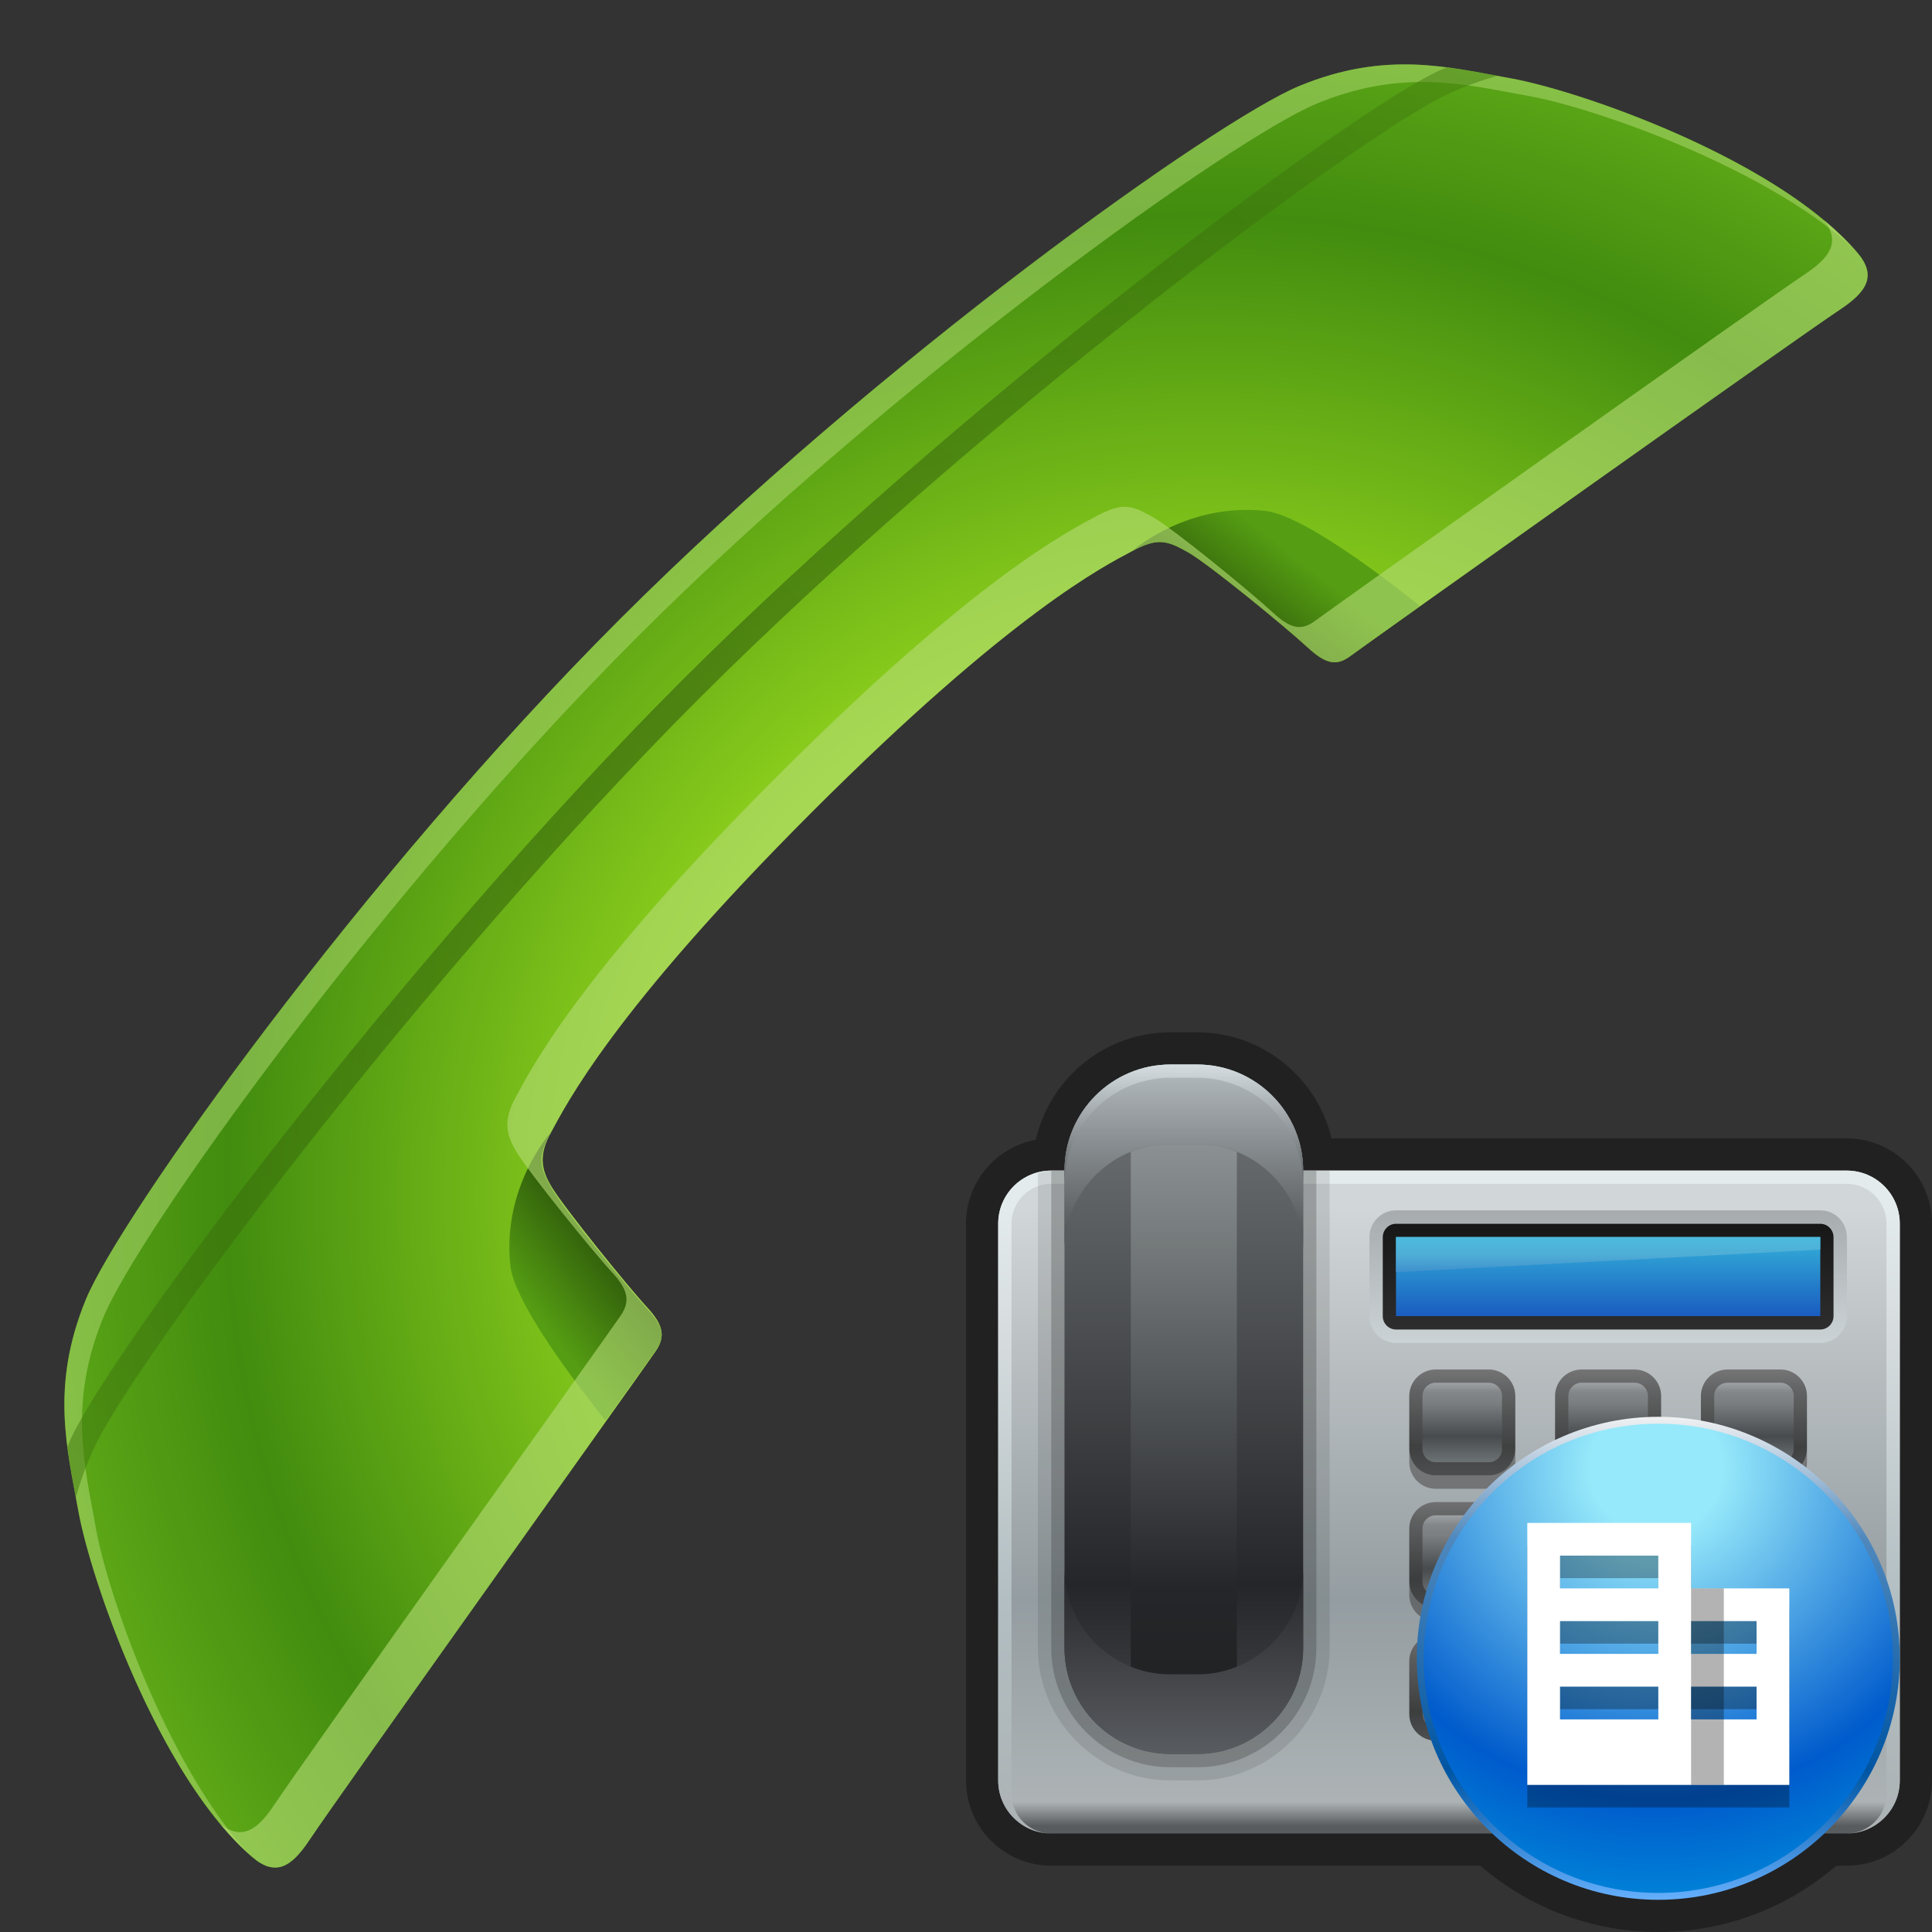 <?xml version="1.0" ?>
<!DOCTYPE svg  PUBLIC '-//W3C//DTD SVG 1.1//EN'  'http://www.w3.org/Graphics/SVG/1.1/DTD/svg11.dtd'>
<svg height="60" viewBox="0 0 60 60" width="60" xmlns="http://www.w3.org/2000/svg" xmlns:xlink="http://www.w3.org/1999/xlink">
<rect x="0" y="0" width="60" height="60" fill="#333333" stroke="none"/>
<g>
<defs>
</defs>
<radialGradient cx="-1627.369" cy="-2479.008" gradientTransform="matrix(0.707 0.707 -0.707 0.707 -564.62 2940.372)" gradientUnits="userSpaceOnUse" id="SVGID_1_" r="45.665">
	<stop offset="0.297" style="stop-color:#A7E722"/>
	<stop offset="0.667" style="stop-color:#428C0F"/>
	<stop offset="0.794" style="stop-color:#5CA617"/>
</radialGradient>
<path d="M20.37,41.951c0.299-0.437,0.233-0.799-0.258-1.332c-0.617-0.666-2.567-3.084-2.968-3.737  c-0.353-0.575-0.411-1.02-0.034-1.71c0.473-0.865,1.915-3.764,8.107-9.956c6.192-6.192,9.084-7.646,9.956-8.108  c0.76-0.399,1.037-0.344,1.711,0.036c0.666,0.376,3.068,2.352,3.734,2.967c0.535,0.492,0.873,0.588,1.301,0.274  c0.752-0.551,13.828-9.843,15.229-10.774c0.85-0.565,1.141-1.062,0.523-1.779c-2.477-2.889-8.594-5.015-10.752-5.399  c-1.922-0.345-3.875-0.873-6.564,0.236c-2.561,1.053-13.076,8.534-21.113,16.571C11.203,27.277,3.722,37.795,2.668,40.352  c-1.108,2.691-0.581,4.645-0.236,6.567c0.387,2.158,2.511,8.275,5.4,10.752c0.718,0.616,1.213,0.323,1.777-0.525  C10.542,55.745,19.852,42.705,20.37,41.951z" fill="url(#SVGID_1_)"/>
<linearGradient gradientTransform="matrix(0.707 0.707 -0.707 0.707 -564.62 2940.372)" gradientUnits="userSpaceOnUse" id="SVGID_2_" x1="-1639.343" x2="-1638.911" y1="-2494.982" y2="-2491.407">
	<stop offset="0" style="stop-color:#559D13"/>
	<stop offset="1" style="stop-color:#284F09"/>
</linearGradient>
<path d="M35.172,17.107c0.76-0.399,1.037-0.344,1.711,0.036c0.666,0.376,3.068,2.352,3.734,2.967  c0.535,0.492,0.873,0.588,1.301,0.274c0.047-0.034,0.063-0.046,0.064-0.046c0.252-0.184,1.031-0.739,2.119-1.514  c-0.252-0.205-3.469-2.809-4.801-2.956C36.855,15.598,35.172,17.107,35.172,17.107z" fill="url(#SVGID_2_)"/>
<linearGradient gradientTransform="matrix(0.707 0.707 0.707 -0.707 -1696.83 4072.586)" gradientUnits="userSpaceOnUse" id="SVGID_3_" x1="-1639.347" x2="-1638.915" y1="4063.056" y2="4066.632">
	<stop offset="0" style="stop-color:#559D13"/>
	<stop offset="1" style="stop-color:#284F09"/>
</linearGradient>
<path d="M17.092,35.188c-0.401,0.763-0.346,1.039,0.035,1.714c0.376,0.665,2.351,3.067,2.967,3.737  c0.492,0.53,0.587,0.869,0.274,1.297c-0.035,0.049-0.046,0.063-0.046,0.063c-0.183,0.253-0.738,1.032-1.515,2.12  c-0.203-0.252-2.807-3.469-2.956-4.8C15.579,36.875,17.092,35.188,17.092,35.188z" fill="url(#SVGID_3_)"/>
<path d="M2.979,47.466c-0.344-1.923-0.873-3.877,0.235-6.567c1.054-2.557,8.535-13.074,16.573-21.112  C27.825,11.749,38.34,4.268,40.9,3.215c2.689-1.108,4.643-0.581,6.566-0.236c1.98,0.354,7.297,2.178,10.07,4.711  c-2.553-2.815-8.496-4.879-10.619-5.258c-1.922-0.345-3.875-0.873-6.564,0.236c-2.561,1.053-13.076,8.534-21.113,16.571  C11.203,27.277,3.722,37.795,2.668,40.352c-1.108,2.691-0.581,4.645-0.236,6.567c0.378,2.122,2.441,8.065,5.258,10.617  C5.156,54.763,3.333,49.448,2.979,47.466z" fill="#B5DC77" opacity="0.5"/>
<path d="M20.37,41.951c0.299-0.437,0.233-0.799-0.258-1.332c-0.617-0.666-2.567-3.084-2.968-3.737  c-0.353-0.575-0.411-1.02-0.034-1.71c0.473-0.865,1.915-3.764,8.107-9.956c6.192-6.192,9.084-7.646,9.956-8.108  c0.76-0.399,1.037-0.344,1.711,0.036c0.666,0.376,3.068,2.352,3.734,2.967c0.535,0.492,0.873,0.588,1.301,0.274  c0.752-0.551,13.828-9.843,15.229-10.774c0.85-0.565,1.141-1.062,0.523-1.779c-0.291-0.339-0.635-0.665-1.012-0.982  c0.488,0.658,0.197,1.134-0.607,1.667c-1.4,0.932-14.475,10.224-15.227,10.775c-0.43,0.313-0.768,0.218-1.299-0.273  c-0.668-0.618-3.07-2.592-3.738-2.969c-0.672-0.38-0.949-0.436-1.711-0.035c-0.869,0.462-3.763,1.915-9.955,8.107  c-6.192,6.192-7.635,9.092-8.107,9.956c-0.378,0.69-0.32,1.135,0.035,1.711c0.4,0.651,2.351,3.069,2.967,3.736  c0.493,0.533,0.558,0.896,0.259,1.332c-0.518,0.755-9.828,13.794-10.76,15.195c-0.534,0.803-1.009,1.098-1.666,0.606  c0.314,0.378,0.643,0.723,0.982,1.013c0.718,0.616,1.213,0.323,1.777-0.525C10.542,55.745,19.852,42.705,20.37,41.951z" fill="#B5DC77" opacity="0.6"/>
<linearGradient gradientTransform="matrix(0.707 0.707 -0.707 0.707 -608.141 2931.325)" gradientUnits="userSpaceOnUse" id="SVGID_4_" x1="-1610.522" x2="-1610.522" y1="-2533.347" y2="-2471.428">
	<stop offset="0" style="stop-color:#447F0F"/>
	<stop offset="0.5" style="stop-color:#284F09"/>
	<stop offset="1" style="stop-color:#40790E"/>
</linearGradient>
<path d="M2.899,45.012c1.275-2.776,10.299-14.805,18.804-23.31  c8.505-8.506,20.531-17.529,23.309-18.803c0.527-0.241,1.02-0.411,1.492-0.545c-0.512-0.096-1.031-0.19-1.566-0.26  c-0.086,0.036-0.162,0.063-0.248,0.102c-2.818,1.293-14.972,10.397-23.534,18.958c-8.562,8.562-17.667,20.715-18.96,23.535  c-0.038,0.086-0.063,0.165-0.101,0.25c0.071,0.534,0.165,1.054,0.259,1.564C2.489,46.03,2.658,45.539,2.899,45.012z" fill="url(#SVGID_4_)" opacity="0.5"/>
<rect fill="none" height="60" width="60"/>
</g>
<g transform="matrix(1 0 0 1 30 30)">
<defs>
</defs>
<polygon fill="none" points="0,8 0,25.294 0,30 30,30 30,25.294 30,8 30,0 0,0 "/>
<path d="M21.5,30c-2.037,0-3.985-0.729-5.53-2.059H2.647C1.188,27.941,0,26.754,0,25.294V8  c0-1.295,0.936-2.376,2.167-2.603c0.436-1.91,2.147-3.339,4.188-3.339h0.822c2.023,0,3.725,1.407,4.177,3.295h15.999  C28.813,5.354,30,6.541,30,8v17.294c0,1.46-1.188,2.647-2.647,2.647H27.03C25.485,29.271,23.536,30,21.5,30L21.5,30z" opacity="0.35"/>
<linearGradient gradientUnits="userSpaceOnUse" id="SVGID_1__" x1="15" x2="15" y1="6.114" y2="26.702">
	<stop offset="0.067" style="stop-color:#D1D7D9"/>
	<stop offset="0.261" style="stop-color:#BDC2C4"/>
	<stop offset="0.661" style="stop-color:#949DA1"/>
	<stop offset="0.964" style="stop-color:#ADB3B5"/>
	<stop offset="1" style="stop-color:#595C5E"/>
</linearGradient>
<path d="M29,25.294c0,0.909-0.738,1.647-1.647,1.647H2.647C1.738,26.941,1,26.203,1,25.294V8  c0-0.908,0.738-1.646,1.647-1.646h24.705C28.262,6.354,29,7.092,29,8V25.294z" fill="url(#SVGID_1__)"/>
<linearGradient gradientUnits="userSpaceOnUse" id="SVGID_2__" x1="15" x2="15" y1="6.114" y2="26.702">
	<stop offset="0.067" style="stop-color:#E4EBED"/>
	<stop offset="0.261" style="stop-color:#D6DCDE"/>
	<stop offset="0.661" style="stop-color:#B2BEC2"/>
	<stop offset="1" style="stop-color:#ADB3B5"/>
</linearGradient>
<path d="M27.353,6.354H2.647C1.738,6.354,1,7.092,1,8v17.294c0,0.909,0.738,1.647,1.647,1.647  c-0.682,0-1.234-0.554-1.234-1.236v-0.411V8.412V8c0-0.682,0.553-1.235,1.234-1.235h24.705c0.682,0,1.234,0.554,1.234,1.235v0.412  v16.882v0.411c0,0.683-0.553,1.236-1.234,1.236c0.909,0,1.647-0.738,1.647-1.647V8C29,7.092,28.262,6.354,27.353,6.354z" fill="url(#SVGID_2__)"/>
<linearGradient gradientUnits="userSpaceOnUse" id="SVGID_3__" x1="24.471" x2="24.471" y1="20.773" y2="24.088">
	<stop offset="0" style="stop-color:#646263"/>
	<stop offset="0.2" style="stop-color:#4D4D4D"/>
	<stop offset="0.721" style="stop-color:#242424"/>
	<stop offset="1" style="stop-color:#373737"/>
</linearGradient>
<path d="M23.647,24.058c-0.455,0-0.824-0.368-0.824-0.822v-1.646  c0-0.455,0.369-0.824,0.824-0.824h1.646c0.457,0,0.824,0.369,0.824,0.824v1.646c0,0.454-0.367,0.822-0.824,0.822H23.647z" fill="url(#SVGID_3__)" opacity="0.8"/>
<linearGradient gradientUnits="userSpaceOnUse" id="SVGID_4__" x1="24.471" x2="24.471" y1="21.146" y2="23.709">
	<stop offset="0" style="stop-color:#A0A3A6"/>
	<stop offset="0.133" style="stop-color:#838688"/>
	<stop offset="0.261" style="stop-color:#7B7E80"/>
	<stop offset="0.661" style="stop-color:#474B4D"/>
	<stop offset="1" style="stop-color:#707577"/>
</linearGradient>
<path d="M25.705,23.235c0,0.228-0.184,0.411-0.411,0.411h-1.646c-0.229,0-0.412-0.184-0.412-0.411v-1.646  c0-0.229,0.184-0.412,0.412-0.412h1.646c0.228,0,0.411,0.183,0.411,0.412V23.235z" fill="url(#SVGID_4__)"/>
<linearGradient gradientUnits="userSpaceOnUse" id="SVGID_5_" x1="19.941" x2="19.941" y1="20.732" y2="24.128">
	<stop offset="0" style="stop-color:#646263"/>
	<stop offset="0.2" style="stop-color:#4D4D4D"/>
	<stop offset="0.721" style="stop-color:#242424"/>
	<stop offset="1" style="stop-color:#373737"/>
</linearGradient>
<path d="M19.118,24.058c-0.455,0-0.824-0.368-0.824-0.822v-1.646  c0-0.455,0.369-0.824,0.824-0.824h1.646c0.453,0,0.824,0.369,0.824,0.824v1.646c0,0.454-0.371,0.822-0.824,0.822H19.118z" fill="url(#SVGID_5_)" opacity="0.8"/>
<linearGradient gradientUnits="userSpaceOnUse" id="SVGID_6_" x1="19.941" x2="19.941" y1="21.146" y2="23.709">
	<stop offset="0" style="stop-color:#A0A3A6"/>
	<stop offset="0.133" style="stop-color:#838688"/>
	<stop offset="0.261" style="stop-color:#7B7E80"/>
	<stop offset="0.661" style="stop-color:#474B4D"/>
	<stop offset="1" style="stop-color:#707577"/>
</linearGradient>
<path d="M21.177,23.235c0,0.228-0.185,0.411-0.412,0.411h-1.646c-0.228,0-0.412-0.184-0.412-0.411v-1.646  c0-0.229,0.185-0.412,0.412-0.412h1.646c0.228,0,0.412,0.183,0.412,0.412V23.235z" fill="url(#SVGID_6_)"/>
<linearGradient gradientUnits="userSpaceOnUse" id="SVGID_7_" x1="15.412" x2="15.412" y1="20.732" y2="24.088">
	<stop offset="0" style="stop-color:#646263"/>
	<stop offset="0.2" style="stop-color:#4D4D4D"/>
	<stop offset="0.721" style="stop-color:#242424"/>
	<stop offset="1" style="stop-color:#373737"/>
</linearGradient>
<path d="M14.587,24.058c-0.452,0-0.821-0.368-0.821-0.822v-1.646  c0-0.455,0.369-0.824,0.821-0.824h1.647c0.454,0,0.825,0.369,0.825,0.824v1.646c0,0.454-0.371,0.822-0.825,0.822H14.587z" fill="url(#SVGID_7_)" opacity="0.8"/>
<linearGradient gradientUnits="userSpaceOnUse" id="SVGID_8_" x1="15.412" x2="15.412" y1="21.146" y2="23.709">
	<stop offset="0" style="stop-color:#A0A3A6"/>
	<stop offset="0.133" style="stop-color:#838688"/>
	<stop offset="0.261" style="stop-color:#7B7E80"/>
	<stop offset="0.661" style="stop-color:#474B4D"/>
	<stop offset="1" style="stop-color:#707577"/>
</linearGradient>
<path d="M16.647,23.235c0,0.228-0.184,0.411-0.413,0.411h-1.647c-0.227,0-0.41-0.184-0.41-0.411v-1.646  c0-0.229,0.184-0.412,0.41-0.412h1.647c0.229,0,0.413,0.183,0.413,0.412V23.235z" fill="url(#SVGID_8_)"/>
<path d="M25.294,19.942h-1.646c-0.455,0-0.824-0.369-0.824-0.825v0.412  c0,0.455,0.369,0.824,0.824,0.824h1.646c0.457,0,0.824-0.369,0.824-0.824v-0.412C26.118,19.573,25.751,19.942,25.294,19.942z" fill="#231F20" opacity="0.4"/>
<linearGradient gradientUnits="userSpaceOnUse" id="SVGID_9_" x1="24.471" x2="24.471" y1="16.655" y2="19.972">
	<stop offset="0" style="stop-color:#646263"/>
	<stop offset="0.2" style="stop-color:#4D4D4D"/>
	<stop offset="0.721" style="stop-color:#242424"/>
	<stop offset="1" style="stop-color:#373737"/>
</linearGradient>
<path d="M23.647,19.942c-0.455,0-0.824-0.369-0.824-0.825V17.47  c0-0.452,0.369-0.822,0.824-0.822h1.646c0.457,0,0.824,0.37,0.824,0.822v1.647c0,0.456-0.367,0.825-0.824,0.825H23.647z" fill="url(#SVGID_9_)" opacity="0.8"/>
<linearGradient gradientUnits="userSpaceOnUse" id="SVGID_10_" x1="24.471" x2="24.471" y1="17.028" y2="19.592">
	<stop offset="0" style="stop-color:#A0A3A6"/>
	<stop offset="0.133" style="stop-color:#838688"/>
	<stop offset="0.261" style="stop-color:#7B7E80"/>
	<stop offset="0.661" style="stop-color:#474B4D"/>
	<stop offset="1" style="stop-color:#707577"/>
</linearGradient>
<path d="M25.705,19.117c0,0.229-0.184,0.412-0.411,0.412h-1.646c-0.229,0-0.412-0.184-0.412-0.412V17.47  c0-0.226,0.184-0.411,0.412-0.411h1.646c0.228,0,0.411,0.186,0.411,0.411V19.117z" fill="url(#SVGID_10_)"/>
<path d="M20.765,19.942h-1.646c-0.455,0-0.824-0.369-0.824-0.825v0.412  c0,0.455,0.369,0.824,0.824,0.824h1.646c0.453,0,0.824-0.369,0.824-0.824v-0.412C21.589,19.573,21.218,19.942,20.765,19.942z" fill="#231F20" opacity="0.4"/>
<linearGradient gradientUnits="userSpaceOnUse" id="SVGID_11_" x1="19.941" x2="19.941" y1="16.615" y2="20.012">
	<stop offset="0" style="stop-color:#646263"/>
	<stop offset="0.2" style="stop-color:#4D4D4D"/>
	<stop offset="0.721" style="stop-color:#242424"/>
	<stop offset="1" style="stop-color:#373737"/>
</linearGradient>
<path d="M19.118,19.942c-0.455,0-0.824-0.369-0.824-0.825V17.47  c0-0.452,0.369-0.822,0.824-0.822h1.646c0.453,0,0.824,0.37,0.824,0.822v1.647c0,0.456-0.371,0.825-0.824,0.825H19.118z" fill="url(#SVGID_11_)" opacity="0.8"/>
<linearGradient gradientUnits="userSpaceOnUse" id="SVGID_12_" x1="19.941" x2="19.941" y1="17.028" y2="19.592">
	<stop offset="0" style="stop-color:#A0A3A6"/>
	<stop offset="0.133" style="stop-color:#838688"/>
	<stop offset="0.261" style="stop-color:#7B7E80"/>
	<stop offset="0.661" style="stop-color:#474B4D"/>
	<stop offset="1" style="stop-color:#707577"/>
</linearGradient>
<path d="M21.177,19.117c0,0.229-0.185,0.412-0.412,0.412h-1.646c-0.228,0-0.412-0.184-0.412-0.412V17.47  c0-0.226,0.185-0.411,0.412-0.411h1.646c0.228,0,0.412,0.186,0.412,0.411V19.117z" fill="url(#SVGID_12_)"/>
<linearGradient gradientUnits="userSpaceOnUse" id="SVGID_13_" x1="15.412" x2="15.412" y1="16.615" y2="19.972">
	<stop offset="0" style="stop-color:#646263"/>
	<stop offset="0.2" style="stop-color:#4D4D4D"/>
	<stop offset="0.721" style="stop-color:#242424"/>
	<stop offset="1" style="stop-color:#373737"/>
</linearGradient>
<path d="M14.587,19.942c-0.452,0-0.821-0.369-0.821-0.825V17.47  c0-0.452,0.369-0.822,0.821-0.822h1.647c0.454,0,0.825,0.37,0.825,0.822v1.647c0,0.456-0.371,0.825-0.825,0.825H14.587z" fill="url(#SVGID_13_)" opacity="0.8"/>
<path d="M16.234,19.942h-1.647c-0.452,0-0.821-0.369-0.821-0.825v0.412  c0,0.455,0.369,0.824,0.821,0.824h1.647c0.454,0,0.825-0.369,0.825-0.824v-0.412C17.06,19.573,16.688,19.942,16.234,19.942z" fill="#231F20" opacity="0.4"/>
<linearGradient gradientUnits="userSpaceOnUse" id="SVGID_14_" x1="15.412" x2="15.412" y1="17.028" y2="19.592">
	<stop offset="0" style="stop-color:#A0A3A6"/>
	<stop offset="0.133" style="stop-color:#838688"/>
	<stop offset="0.261" style="stop-color:#7B7E80"/>
	<stop offset="0.661" style="stop-color:#474B4D"/>
	<stop offset="1" style="stop-color:#707577"/>
</linearGradient>
<path d="M16.647,19.117c0,0.229-0.184,0.412-0.413,0.412h-1.647c-0.227,0-0.41-0.184-0.41-0.412V17.47  c0-0.226,0.184-0.411,0.41-0.411h1.647c0.229,0,0.413,0.186,0.413,0.411V19.117z" fill="url(#SVGID_14_)"/>
<path d="M25.294,15.822h-1.646c-0.455,0-0.824-0.369-0.824-0.822v0.411  c0,0.455,0.369,0.824,0.824,0.824h1.646c0.457,0,0.824-0.369,0.824-0.824V15C26.118,15.453,25.751,15.822,25.294,15.822z" fill="#231F20" opacity="0.4"/>
<linearGradient gradientUnits="userSpaceOnUse" id="SVGID_15_" x1="24.471" x2="24.471" y1="12.538" y2="15.852">
	<stop offset="0" style="stop-color:#646263"/>
	<stop offset="0.2" style="stop-color:#4D4D4D"/>
	<stop offset="0.721" style="stop-color:#242424"/>
	<stop offset="1" style="stop-color:#373737"/>
</linearGradient>
<path d="M23.647,15.822c-0.455,0-0.824-0.369-0.824-0.822v-1.647  c0-0.452,0.369-0.822,0.824-0.822h1.646c0.457,0,0.824,0.37,0.824,0.822V15c0,0.453-0.367,0.822-0.824,0.822H23.647z" fill="url(#SVGID_15_)" opacity="0.8"/>
<linearGradient gradientUnits="userSpaceOnUse" id="SVGID_16_" x1="24.471" x2="24.471" y1="12.911" y2="15.474">
	<stop offset="0" style="stop-color:#A0A3A6"/>
	<stop offset="0.133" style="stop-color:#838688"/>
	<stop offset="0.261" style="stop-color:#7B7E80"/>
	<stop offset="0.661" style="stop-color:#474B4D"/>
	<stop offset="1" style="stop-color:#707577"/>
</linearGradient>
<path d="M25.705,15c0,0.228-0.184,0.411-0.411,0.411h-1.646c-0.229,0-0.412-0.184-0.412-0.411v-1.647  c0-0.228,0.184-0.411,0.412-0.411h1.646c0.228,0,0.411,0.184,0.411,0.411V15z" fill="url(#SVGID_16_)"/>
<path d="M20.765,15.822h-1.646c-0.455,0-0.824-0.369-0.824-0.822v0.411  c0,0.455,0.369,0.824,0.824,0.824h1.646c0.453,0,0.824-0.369,0.824-0.824V15C21.589,15.453,21.218,15.822,20.765,15.822z" fill="#231F20" opacity="0.4"/>
<linearGradient gradientUnits="userSpaceOnUse" id="SVGID_17_" x1="19.941" x2="19.941" y1="12.498" y2="15.892">
	<stop offset="0" style="stop-color:#646263"/>
	<stop offset="0.2" style="stop-color:#4D4D4D"/>
	<stop offset="0.721" style="stop-color:#242424"/>
	<stop offset="1" style="stop-color:#373737"/>
</linearGradient>
<path d="M19.118,15.822c-0.455,0-0.824-0.369-0.824-0.822v-1.647  c0-0.452,0.369-0.822,0.824-0.822h1.646c0.453,0,0.824,0.37,0.824,0.822V15c0,0.453-0.371,0.822-0.824,0.822H19.118z" fill="url(#SVGID_17_)" opacity="0.8"/>
<linearGradient gradientUnits="userSpaceOnUse" id="SVGID_18_" x1="19.941" x2="19.941" y1="12.911" y2="15.474">
	<stop offset="0" style="stop-color:#A0A3A6"/>
	<stop offset="0.133" style="stop-color:#838688"/>
	<stop offset="0.261" style="stop-color:#7B7E80"/>
	<stop offset="0.661" style="stop-color:#474B4D"/>
	<stop offset="1" style="stop-color:#707577"/>
</linearGradient>
<path d="M21.177,15c0,0.228-0.185,0.411-0.412,0.411h-1.646c-0.228,0-0.412-0.184-0.412-0.411v-1.647  c0-0.228,0.185-0.411,0.412-0.411h1.646c0.228,0,0.412,0.184,0.412,0.411V15z" fill="url(#SVGID_18_)"/>
<linearGradient gradientUnits="userSpaceOnUse" id="SVGID_19_" x1="15.412" x2="15.412" y1="12.498" y2="15.852">
	<stop offset="0" style="stop-color:#646263"/>
	<stop offset="0.2" style="stop-color:#4D4D4D"/>
	<stop offset="0.721" style="stop-color:#242424"/>
	<stop offset="1" style="stop-color:#373737"/>
</linearGradient>
<path d="M14.587,15.822c-0.452,0-0.821-0.369-0.821-0.822v-1.647  c0-0.452,0.369-0.822,0.821-0.822h1.647c0.454,0,0.825,0.37,0.825,0.822V15c0,0.453-0.371,0.822-0.825,0.822H14.587z" fill="url(#SVGID_19_)" opacity="0.8"/>
<path d="M16.234,15.822h-1.647c-0.452,0-0.821-0.369-0.821-0.822v0.411  c0,0.455,0.369,0.824,0.821,0.824h1.647c0.454,0,0.825-0.369,0.825-0.824V15C17.06,15.453,16.688,15.822,16.234,15.822z" fill="#231F20" opacity="0.4"/>
<linearGradient gradientUnits="userSpaceOnUse" id="SVGID_20_" x1="15.412" x2="15.412" y1="12.911" y2="15.474">
	<stop offset="0" style="stop-color:#A0A3A6"/>
	<stop offset="0.133" style="stop-color:#838688"/>
	<stop offset="0.261" style="stop-color:#7B7E80"/>
	<stop offset="0.661" style="stop-color:#474B4D"/>
	<stop offset="1" style="stop-color:#707577"/>
</linearGradient>
<path d="M16.647,15c0,0.228-0.184,0.411-0.413,0.411h-1.647c-0.227,0-0.41-0.184-0.41-0.411v-1.647  c0-0.228,0.184-0.411,0.41-0.411h1.647c0.229,0,0.413,0.184,0.413,0.411V15z" fill="url(#SVGID_20_)"/>
<linearGradient gradientUnits="userSpaceOnUse" id="SVGID_21_" x1="19.943" x2="19.943" y1="7.598" y2="11.732">
	<stop offset="0" style="stop-color:#686C6E"/>
	<stop offset="1" style="stop-color:#E4EEF2"/>
</linearGradient>
<path d="M13.354,11.705c-0.454,0-0.825-0.374-0.825-0.832v-2.45  c0-0.461,0.371-0.834,0.825-0.834h13.181c0.454,0,0.823,0.373,0.823,0.834v2.45c0,0.458-0.369,0.832-0.823,0.832H13.354z" fill="url(#SVGID_21_)" opacity="0.4"/>
<linearGradient gradientUnits="userSpaceOnUse" id="SVGID_22_" x1="19.942" x2="19.942" y1="8.02" y2="11.351">
	<stop offset="0" style="stop-color:#171717"/>
	<stop offset="1" style="stop-color:#2E2E2E"/>
</linearGradient>
<path d="M26.942,10.873c0,0.229-0.184,0.416-0.412,0.416H13.354c-0.227,0-0.411-0.187-0.411-0.416v-2.45  c0-0.23,0.185-0.417,0.411-0.417H26.53c0.229,0,0.412,0.187,0.412,0.417V10.873z" fill="url(#SVGID_22_)"/>
<linearGradient gradientUnits="userSpaceOnUse" id="SVGID_23_" x1="19.941" x2="19.941" y1="3.961" y2="12.59">
	<stop offset="0.145" style="stop-color:#45E8FF"/>
	<stop offset="0.558" style="stop-color:#30A4D5"/>
	<stop offset="0.873" style="stop-color:#1347BA"/>
	<stop offset="1" style="stop-color:#1C65C3"/>
</linearGradient>
<rect fill="url(#SVGID_23_)" height="2.45" width="13.177" x="13.354" y="8.423"/>
<linearGradient gradientUnits="userSpaceOnUse" id="SVGID_24_" x1="19.941" x2="19.941" y1="5.636" y2="11.638">
	<stop offset="0.145" style="stop-color:#45E8FF"/>
	<stop offset="0.558" style="stop-color:#4FADD5"/>
	<stop offset="0.873" style="stop-color:#1347BA"/>
	<stop offset="1" style="stop-color:#1C65C3"/>
</linearGradient>
<polygon fill="url(#SVGID_24_)" points="13.354,9.51 26.53,8.807 26.53,8.412 13.354,8.412 "/>
<path d="M2.234,21.177c0,2.27,1.849,4.117,4.12,4.117h0.822c2.27,0,4.117-1.848,4.117-4.117V6.354  H4.706H2.647c-0.147,0-0.277,0.046-0.413,0.083V21.177z" fill="#050505" opacity="0.1"/>
<path d="M6.354,24.883h0.822c2.043,0,3.705-1.662,3.705-3.706V6.354H4.706H2.647v14.823  C2.647,23.221,4.31,24.883,6.354,24.883z" fill="#050505" opacity="0.2"/>
<linearGradient gradientUnits="userSpaceOnUse" id="SVGID_25_" x1="6.766" x2="6.766" y1="3.147" y2="24.875">
	<stop offset="0" style="stop-color:#727678"/>
	<stop offset="0.739" style="stop-color:#252629"/>
	<stop offset="1" style="stop-color:#494C4F"/>
</linearGradient>
<path d="M10.472,21.177c0,1.819-1.475,3.294-3.295,3.294H6.354c-1.82,0-3.295-1.475-3.295-3.294V6.354  c0-1.819,1.475-3.295,3.295-3.295h0.822c1.82,0,3.295,1.476,3.295,3.295V21.177z" fill="url(#SVGID_25_)"/>
<linearGradient gradientUnits="userSpaceOnUse" id="SVGID_26_" x1="6.766" x2="6.766" y1="3.082" y2="8.932">
	<stop offset="0" style="stop-color:#B5BCBF"/>
	<stop offset="1" style="stop-color:#494C4F"/>
</linearGradient>
<path d="M7.177,3.059H6.354c-1.82,0-3.295,1.476-3.295,3.295v2.47c0-1.819,1.475-3.295,3.295-3.295h0.822  c1.82,0,3.295,1.476,3.295,3.295v-2.47C10.472,4.534,8.997,3.059,7.177,3.059z" fill="url(#SVGID_26_)"/>
<linearGradient gradientUnits="userSpaceOnUse" id="SVGID_27_" x1="6.766" x2="6.766" y1="3.069" y2="7.258">
	<stop offset="0" style="stop-color:#D5DDE0"/>
	<stop offset="1" style="stop-color:#494C4F"/>
</linearGradient>
<path d="M7.177,3.059H6.354c-1.82,0-3.295,1.476-3.295,3.295v0.411c0-1.818,1.475-3.295,3.295-3.295h0.822  c1.82,0,3.295,1.477,3.295,3.295V6.354C10.472,4.534,8.997,3.059,7.177,3.059z" fill="url(#SVGID_27_)"/>
<linearGradient gradientUnits="userSpaceOnUse" id="SVGID_28_" x1="6.765" x2="6.765" y1="2.735" y2="24.608">
	<stop offset="0" style="stop-color:#A0A7A8"/>
	<stop offset="0.758" style="stop-color:#252629"/>
	<stop offset="1" style="stop-color:#1F2021"/>
</linearGradient>
<path d="M7.177,5.528H6.354c-0.439,0-0.855,0.087-1.236,0.244V22h3.293V5.772  C8.03,5.615,7.614,5.528,7.177,5.528z" fill="url(#SVGID_28_)"/>
<linearGradient gradientUnits="userSpaceOnUse" id="SVGID_29_" x1="6.766" x2="6.766" y1="18.73" y2="24.579">
	<stop offset="0" style="stop-color:#252629"/>
	<stop offset="1" style="stop-color:#5A5D61"/>
</linearGradient>
<path d="M7.177,22H6.354c-1.82,0-3.295-1.476-3.295-3.294v2.471c0,1.819,1.475,3.294,3.295,3.294h0.822  c1.82,0,3.295-1.475,3.295-3.294v-2.471C10.472,20.524,8.997,22,7.177,22z" fill="url(#SVGID_29_)"/>
<rect fill="none" height="30" width="30"/>
<linearGradient gradientTransform="matrix(0.5 0 0 -0.5 -316.641 280.527)" gradientUnits="userSpaceOnUse" id="SVGID_30_" x1="676.281" x2="676.281" y1="533.125" y2="503.125">
	<stop offset="0" style="stop-color:#F2F2F2"/>
	<stop offset="0.255" style="stop-color:#4F88BD"/>
	<stop offset="0.733" style="stop-color:#0055A3"/>
	<stop offset="1" style="stop-color:#64AEFB"/>
</linearGradient>
<path d="M21.5,29c-4.136,0-7.5-3.364-7.5-7.5c0-4.135,3.364-7.5,7.5-7.5c4.135,0,7.5,3.365,7.5,7.5  C29,25.636,25.635,29,21.5,29L21.5,29z" fill="url(#SVGID_30_)"/>
<radialGradient cx="676.144" cy="530.101" gradientTransform="matrix(0.5 0 0 -0.5 -316.641 280.638)" gradientUnits="userSpaceOnUse" id="SVGID_31_" r="27.529">
	<stop offset="0.15" style="stop-color:#96E9FA"/>
	<stop offset="0.746" style="stop-color:#005BCC"/>
	<stop offset="1" style="stop-color:#0087D9"/>
</radialGradient>
<path d="M28.785,21.5c0,4.024-3.263,7.286-7.285,7.286c-4.023,0-7.285-3.262-7.285-7.286  c0-4.023,3.262-7.286,7.285-7.286C25.522,14.214,28.785,17.477,28.785,21.5z" fill="url(#SVGID_31_)"/>
<path d="M22.518,20.029v-2.035h-5.086v8.138H21.5h1.018h3.051v-6.103H22.518z M21.5,24.098h-3.052V23.08H21.5V24.098z   M21.5,22.063h-3.052v-1.018H21.5V22.063z M18.448,20.029v-1.018H21.5v1.018H18.448z M24.552,24.098h-2.034V23.08h2.034V24.098z   M24.552,22.063h-2.034v-1.018h2.034V22.063z" opacity="0.3"/>
<path d="M22.518,19.329v-2.034h-5.086v8.137H21.5h1.018h3.051v-6.103H22.518z M21.5,23.397h-3.052v-1.017H21.5  V23.397z M21.5,21.363h-3.052v-1.018H21.5V21.363z M18.448,19.329v-1.018H21.5v1.018H18.448z M24.552,23.397h-2.034v-1.017h2.034  V23.397z M24.552,21.363h-2.034v-1.018h2.034V21.363z" fill="#FFFFFF"/>
<rect height="6.103" opacity="0.3" width="1.017" x="22.518" y="19.329"/>
</g>
</svg>